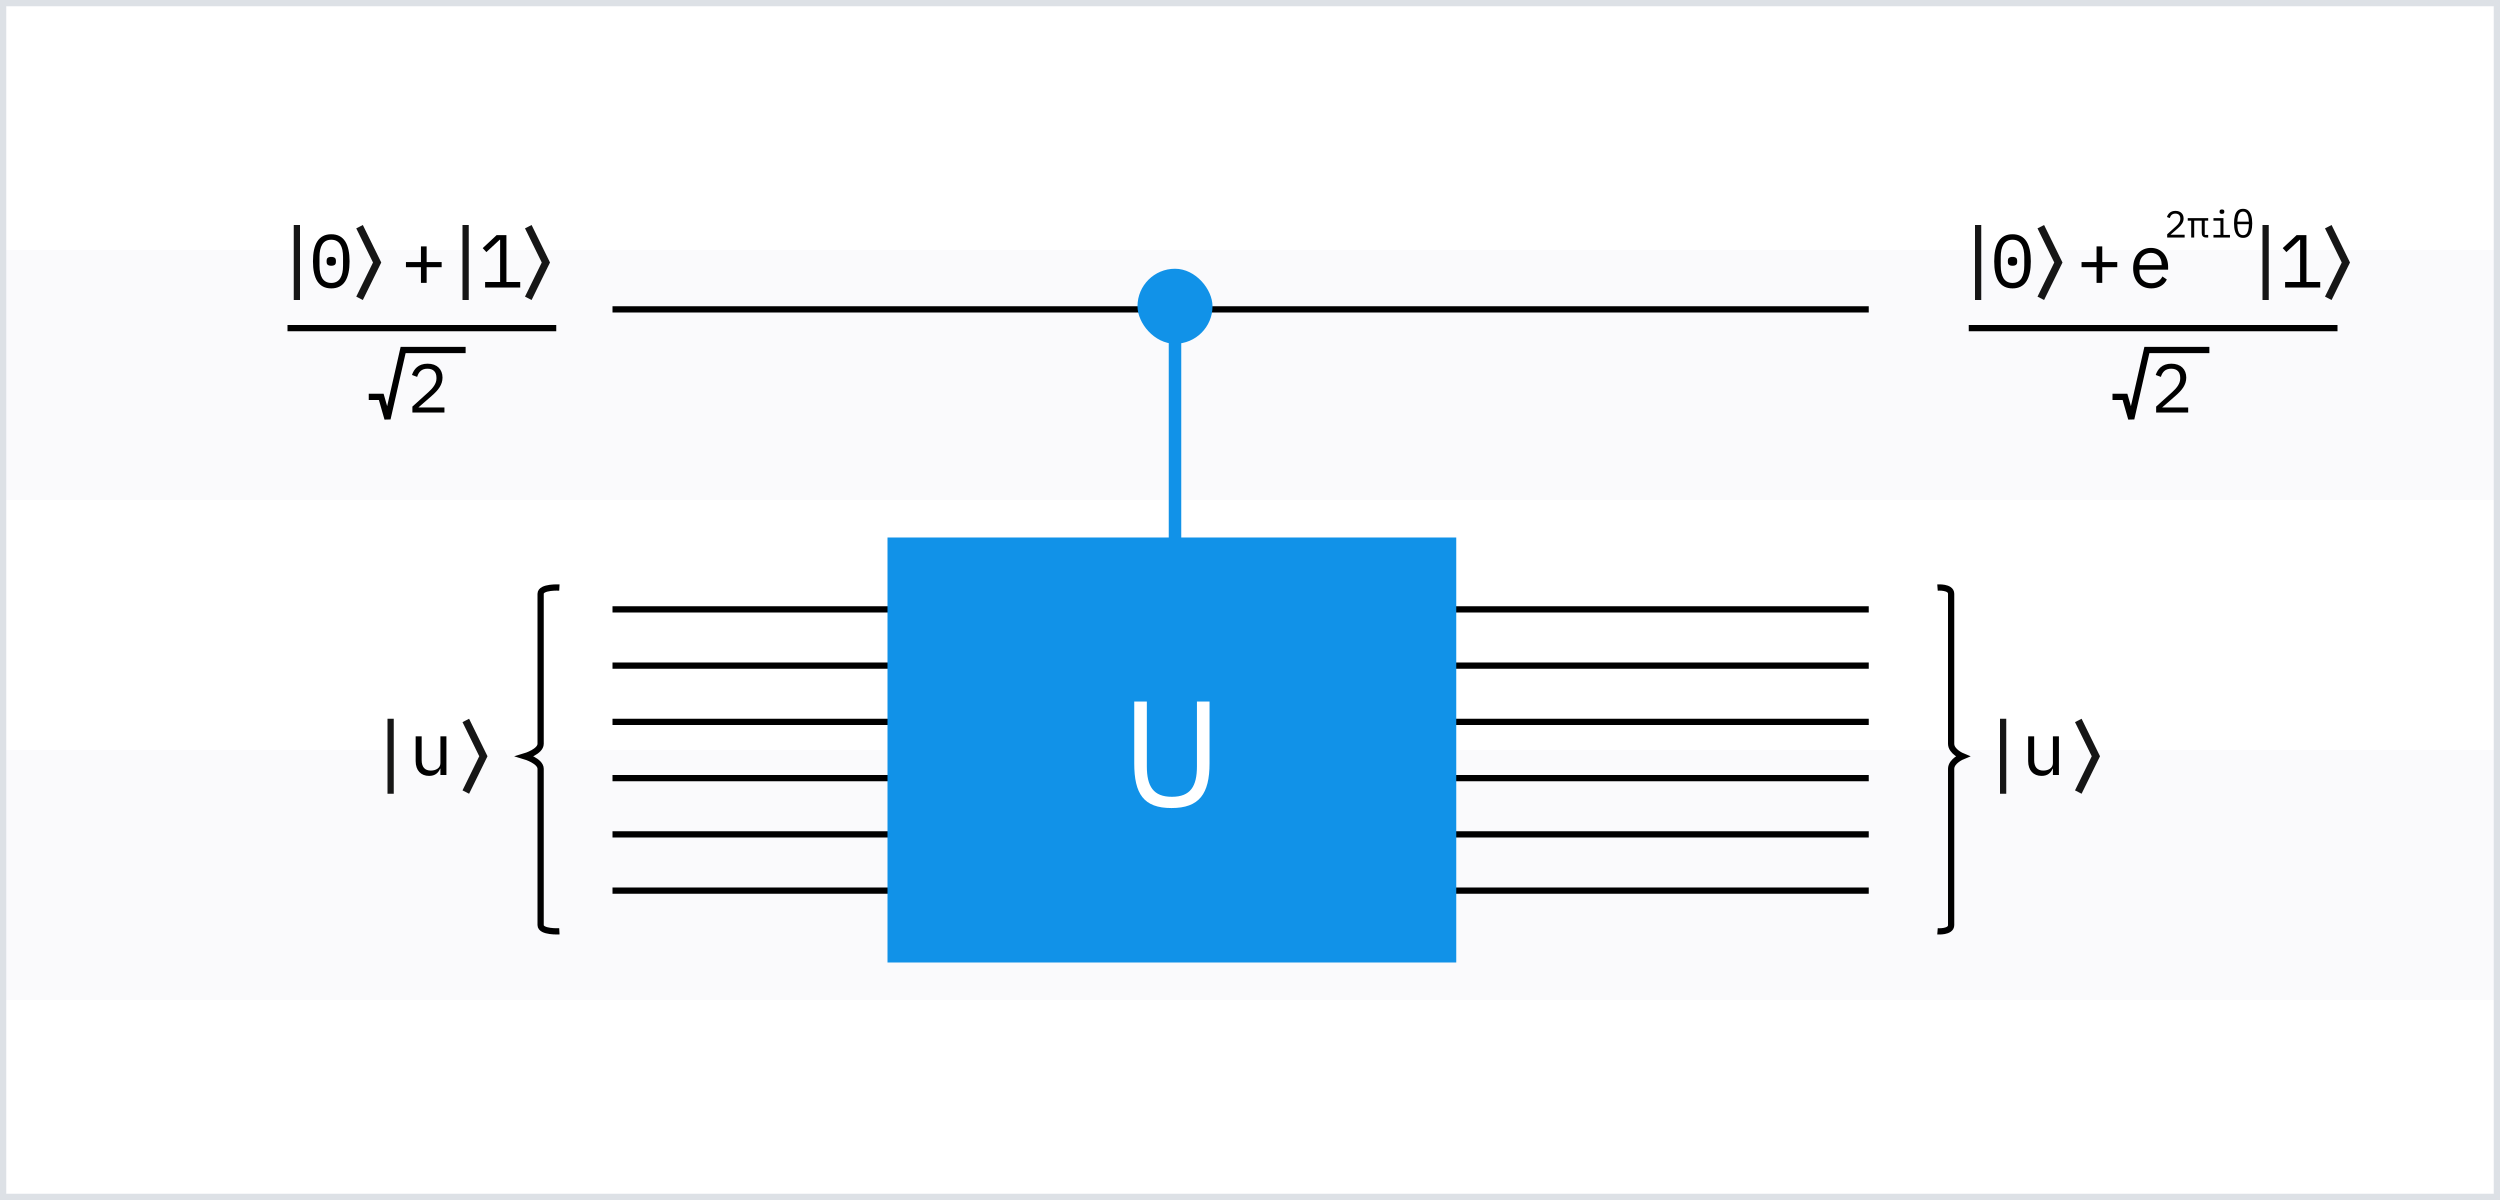 <svg width="400" height="192" viewBox="0 0 400 192" fill="none" xmlns="http://www.w3.org/2000/svg">
<rect width="400" height="192" fill="white"/>
<rect opacity="0.4" y="120" width="400" height="40" fill="#F2F4F8"/>
<rect opacity="0.4" y="40" width="400" height="40" fill="#F2F4F8"/>
<rect x="0.5" y="0.5" width="399" height="191" stroke="#DDE1E6"/>
<path d="M349.544 37.562H347.27L348.44 36.542C348.998 36.056 349.376 35.588 349.376 34.952C349.376 34.244 348.908 33.74 348.074 33.74C347.252 33.74 346.874 34.232 346.712 34.724L347.162 34.892C347.294 34.46 347.552 34.178 348.062 34.178C348.578 34.178 348.848 34.466 348.848 34.97V35.042C348.848 35.468 348.554 35.858 348.146 36.224L346.748 37.484V38H349.544V37.562ZM350.592 38H351.072V35.312H352.278V37.292C352.278 37.706 352.494 38 352.962 38H353.31V37.592H352.758V35.312H353.31V34.904H350.04V35.312H350.592V38ZM355.51 34.22C355.786 34.22 355.888 34.088 355.888 33.914V33.818C355.888 33.644 355.786 33.512 355.51 33.512C355.234 33.512 355.132 33.644 355.132 33.818V33.914C355.132 34.088 355.234 34.22 355.51 34.22ZM354.154 38H356.794V37.592H355.75V34.904H354.154V35.312H355.27V37.592H354.154V38ZM358.891 38.06C358.563 38.06 358.291 37.968 358.075 37.784C357.863 37.596 357.705 37.33 357.601 36.986C357.497 36.638 357.445 36.222 357.445 35.738C357.445 35.25 357.493 34.832 357.589 34.484C357.685 34.136 357.839 33.87 358.051 33.686C358.267 33.502 358.547 33.41 358.891 33.41C359.223 33.41 359.497 33.502 359.713 33.686C359.929 33.866 360.089 34.13 360.193 34.478C360.301 34.826 360.355 35.246 360.355 35.738C360.355 36.222 360.305 36.638 360.205 36.986C360.109 37.33 359.953 37.596 359.737 37.784C359.525 37.968 359.243 38.06 358.891 38.06ZM358.891 37.622C359.099 37.622 359.269 37.562 359.401 37.442C359.537 37.322 359.639 37.134 359.707 36.878C359.775 36.622 359.813 36.288 359.821 35.876H357.979C357.987 36.284 358.021 36.616 358.081 36.872C358.145 37.128 358.243 37.318 358.375 37.442C358.507 37.562 358.679 37.622 358.891 37.622ZM357.979 35.468H359.815C359.803 35.104 359.763 34.804 359.695 34.568C359.627 34.328 359.527 34.15 359.395 34.034C359.263 33.914 359.095 33.854 358.891 33.854C358.687 33.854 358.519 33.914 358.387 34.034C358.259 34.15 358.163 34.328 358.099 34.568C358.035 34.804 357.995 35.104 357.979 35.468Z" fill="black"/>
<line x1="98" y1="49.5" x2="299" y2="49.5" stroke="black"/>
<line x1="98" y1="97.5" x2="299" y2="97.5" stroke="black"/>
<line x1="98" y1="106.5" x2="299" y2="106.5" stroke="black"/>
<line x1="98" y1="115.5" x2="299" y2="115.5" stroke="black"/>
<line x1="98" y1="124.5" x2="299" y2="124.5" stroke="black"/>
<line x1="98" y1="133.5" x2="299" y2="133.5" stroke="black"/>
<line x1="98" y1="142.5" x2="299" y2="142.5" stroke="black"/>
<path d="M85.055 48L84 47.46L86.68 42L84 36.54L85.055 36L88 42L85.055 48Z" fill="#161616"/>
<rect x="74" y="36" width="1" height="12" fill="#161616"/>
<path d="M68.263 45.256V42.748H70.663V41.932H68.263V39.424H67.351V41.932H64.951V42.748H67.351V45.256H68.263ZM83.234 46V45.124H81.026V37.624H79.454L77.234 39.7L77.822 40.336L79.934 38.368H80.018V45.124H77.618V46H83.234Z" fill="black"/>
<path d="M58.054 48L57 47.46L59.68 42L57 36.54L58.054 36L61 42L58.054 48Z" fill="#161616"/>
<rect x="47" y="36" width="1" height="12" fill="#161616"/>
<path d="M53.002 46.144C55.042 46.144 55.93 44.548 55.93 41.812C55.93 39.076 55.042 37.48 53.002 37.48C50.962 37.48 50.074 39.076 50.074 41.812C50.074 44.548 50.962 46.144 53.002 46.144ZM53.002 45.268C51.658 45.268 51.118 44.176 51.118 42.496V41.128C51.118 39.448 51.658 38.356 53.002 38.356C54.346 38.356 54.886 39.448 54.886 41.128V42.496C54.886 44.176 54.346 45.268 53.002 45.268ZM53.002 42.52C53.554 42.52 53.746 42.268 53.746 41.944V41.68C53.746 41.356 53.554 41.104 53.002 41.104C52.45 41.104 52.258 41.356 52.258 41.68V41.944C52.258 42.268 52.45 42.52 53.002 42.52Z" fill="black"/>
<line x1="46" y1="52.5" x2="89" y2="52.5" stroke="black"/>
<path d="M71.109 65.197H66.94L69.085 63.327C70.108 62.436 70.801 61.578 70.801 60.412C70.801 59.114 69.943 58.19 68.414 58.19C66.907 58.19 66.214 59.092 65.917 59.994L66.742 60.302C66.984 59.51 67.457 58.993 68.392 58.993C69.338 58.993 69.833 59.521 69.833 60.445V60.577C69.833 61.358 69.294 62.073 68.546 62.744L65.983 65.054V66H71.109V65.197Z" fill="black"/>
<path d="M59 63.5H61L62 67L64.5 56H74.5" stroke="black"/>
<path d="M373.054 48L372 47.46L374.68 42L372 36.54L373.054 36L376 42L373.054 48Z" fill="#161616"/>
<rect x="362" y="36" width="1" height="12" fill="#161616"/>
<path d="M371.234 46V45.124H369.026V37.624H367.454L365.234 39.7L365.822 40.336L367.934 38.368H368.018V45.124H365.618V46H371.234Z" fill="black"/>
<path d="M336.361 45.256V42.748H338.761V41.932H336.361V39.424H335.449V41.932H333.049V42.748H335.449V45.256H336.361ZM344.208 46.144C345.432 46.144 346.32 45.544 346.692 44.716L345.984 44.236C345.66 44.908 345.036 45.316 344.208 45.316C343.044 45.316 342.312 44.524 342.312 43.432V43.144H346.896V42.688C346.896 40.936 345.816 39.664 344.148 39.664C342.468 39.664 341.304 40.936 341.304 42.916C341.304 44.872 342.432 46.144 344.208 46.144ZM344.148 40.456C345.168 40.456 345.864 41.2 345.864 42.292V42.424H342.312V42.34C342.312 41.26 343.092 40.456 344.148 40.456Z" fill="black"/>
<path d="M327.054 48L326 47.46L328.68 42L326 36.54L327.054 36L330 42L327.054 48Z" fill="#161616"/>
<rect x="316" y="36" width="1" height="12" fill="#161616"/>
<path d="M322.002 46.144C324.042 46.144 324.93 44.548 324.93 41.812C324.93 39.076 324.042 37.48 322.002 37.48C319.962 37.48 319.074 39.076 319.074 41.812C319.074 44.548 319.962 46.144 322.002 46.144ZM322.002 45.268C320.658 45.268 320.118 44.176 320.118 42.496V41.128C320.118 39.448 320.658 38.356 322.002 38.356C323.346 38.356 323.886 39.448 323.886 41.128V42.496C323.886 44.176 323.346 45.268 322.002 45.268ZM322.002 42.52C322.554 42.52 322.746 42.268 322.746 41.944V41.68C322.746 41.356 322.554 41.104 322.002 41.104C321.45 41.104 321.258 41.356 321.258 41.68V41.944C321.258 42.268 321.45 42.52 322.002 42.52Z" fill="black"/>
<line x1="315" y1="52.5" x2="374" y2="52.5" stroke="black"/>
<path d="M350.109 65.197H345.94L348.085 63.327C349.108 62.436 349.801 61.578 349.801 60.412C349.801 59.114 348.943 58.19 347.414 58.19C345.907 58.19 345.214 59.092 344.917 59.994L345.742 60.302C345.984 59.51 346.457 58.993 347.392 58.993C348.338 58.993 348.833 59.521 348.833 60.445V60.577C348.833 61.358 348.294 62.073 347.546 62.744L344.983 65.054V66H350.109V65.197Z" fill="black"/>
<path d="M338 63.5H340L341 67L343.5 56H353.5" stroke="black"/>
<rect x="182" y="43" width="12" height="12" rx="6" fill="#1192E8"/>
<line x1="188" y1="90" x2="188" y2="49" stroke="#1192E8" stroke-width="2"/>
<path d="M75.055 127L74 126.46L76.68 121L74 115.54L75.055 115L78 121L75.055 127Z" fill="#161616"/>
<rect x="62" y="115" width="1" height="12" fill="#161616"/>
<path d="M333.054 127L332 126.46L334.68 121L332 115.54L333.054 115L336 121L333.054 127Z" fill="#161616"/>
<rect x="320" y="115" width="1" height="12" fill="#161616"/>
<path d="M70.466 124V122.992H70.418C70.154 123.604 69.674 124.144 68.654 124.144C67.358 124.144 66.506 123.28 66.506 121.78V117.808H67.466V121.612C67.466 122.74 67.982 123.292 68.93 123.292C69.698 123.292 70.466 122.92 70.466 122.104V117.808H71.426V124H70.466Z" fill="black"/>
<path d="M328.466 124V122.992H328.418C328.154 123.604 327.674 124.144 326.654 124.144C325.358 124.144 324.506 123.28 324.506 121.78V117.808H325.466V121.612C325.466 122.74 325.982 123.292 326.93 123.292C327.698 123.292 328.466 122.92 328.466 122.104V117.808H329.426V124H328.466Z" fill="black"/>
<rect width="91" height="68" transform="translate(142 86)" fill="#1192E8"/>
<path d="M181.479 112.248V122.136C181.479 127.008 182.967 129.288 187.431 129.288C191.895 129.288 193.527 127.008 193.527 122.136V112.248H191.511V122.616C191.511 125.808 190.479 127.488 187.503 127.488C184.527 127.488 183.495 125.808 183.495 122.616V112.248H181.479Z" fill="white"/>
<path d="M89.5 94.009C89.5 94.009 86.5 93.837 86.5 95.009C86.5 101.009 86.5 111.509 86.5 119.009C86.5 120.259 84 121.009 84 121.009C84 121.009 86.5 121.759 86.5 123.009C86.5 131.009 86.5 136.008 86.5 148.009C86.5 149.18 89.5 149.009 89.5 149.009" stroke="black"/>
<path d="M310 94.009C310 94.009 312.182 93.837 312.182 95.009C312.182 101.009 312.182 111.51 312.182 119.01C312.182 120.26 314 121.01 314 121.01C314 121.01 312.182 121.76 312.182 123.01C312.182 131.01 312.182 136.01 312.182 148.011C312.182 149.183 310 149.011 310 149.011" stroke="black"/>
</svg>
